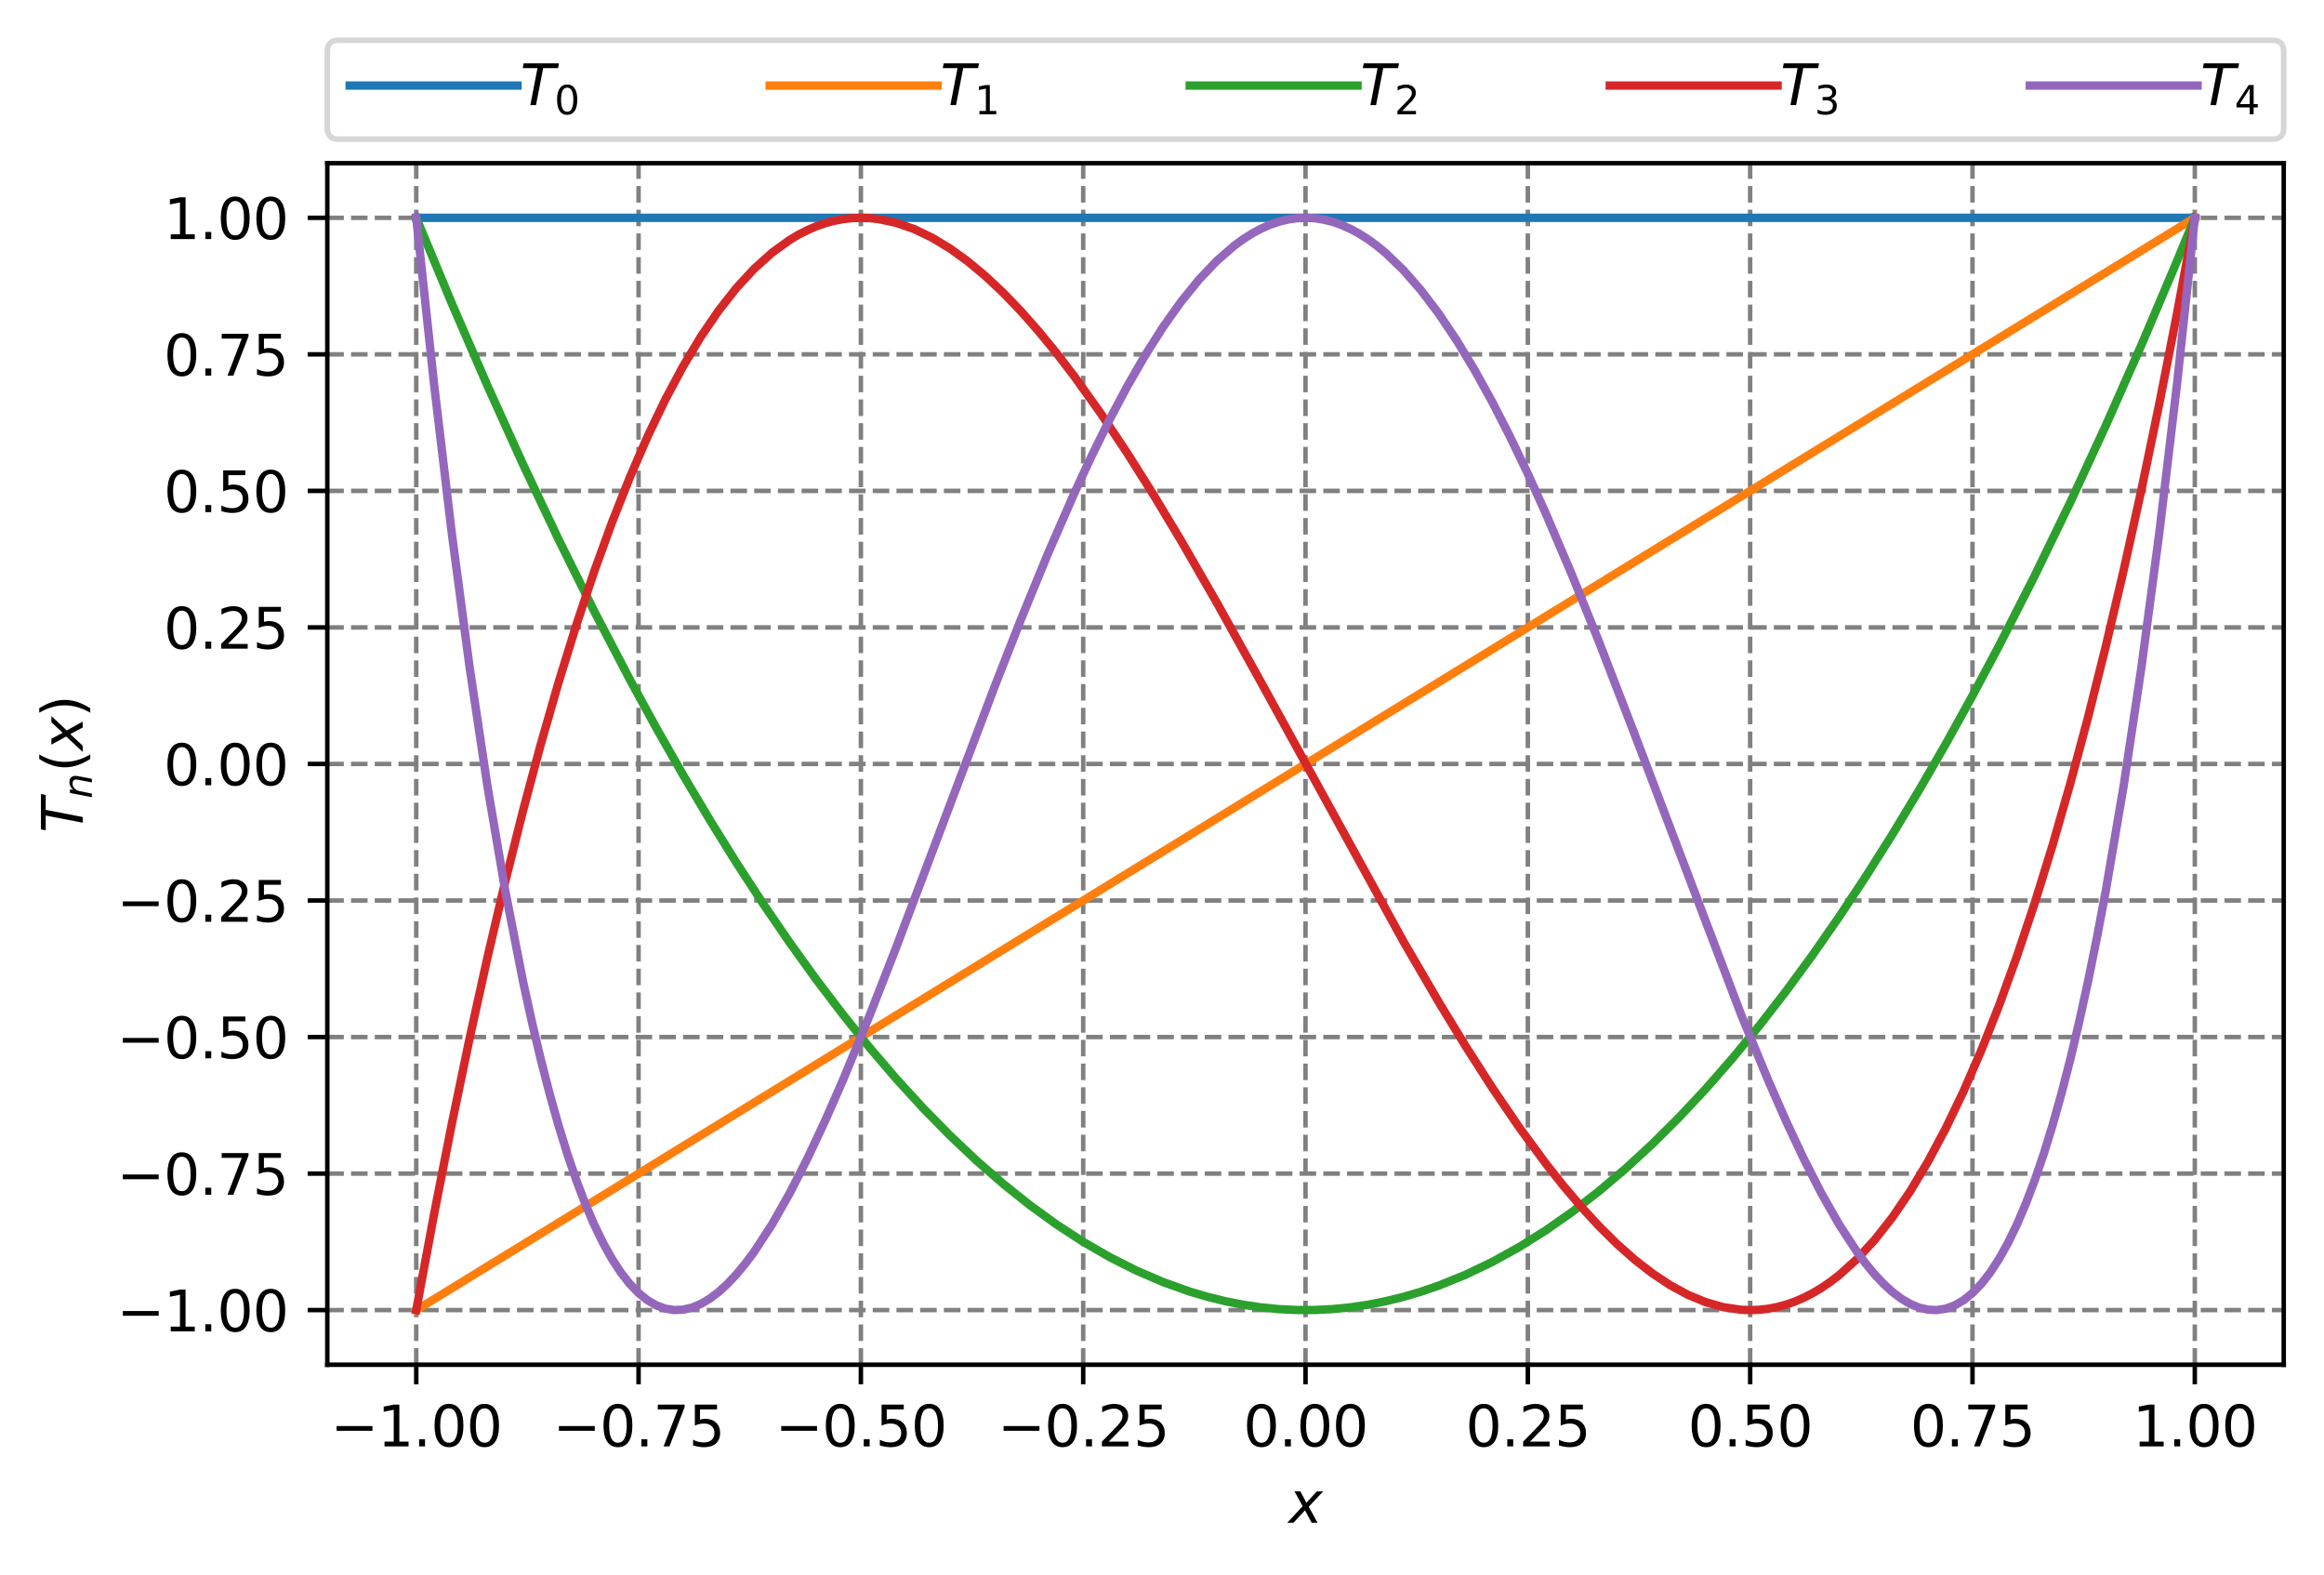 <?xml version="1.0" encoding="utf-8" standalone="no"?>
<!DOCTYPE svg PUBLIC "-//W3C//DTD SVG 1.1//EN"
  "http://www.w3.org/Graphics/SVG/1.1/DTD/svg11.dtd">
<svg xmlns:xlink="http://www.w3.org/1999/xlink" width="415.525pt" height="281.525pt" viewBox="0 0 415.525 281.525" xmlns="http://www.w3.org/2000/svg" version="1.1">
 <defs>
  <style type="text/css">*{stroke-linejoin: round; stroke-linecap: butt}</style>
 </defs>
 <g id="figure_1">
  <g id="patch_1">
   <path d="M 0 281.525 
L 415.525 281.525 
L 415.525 0 
L 0 0 
z
" style="fill: #ffffff"/>
  </g>
  <g id="axes_1">
   <g id="patch_2">
    <path d="M 58.523 243.969 
L 408.325 243.969 
L 408.325 29.174 
L 58.523 29.174 
z
" style="fill: #ffffff"/>
   </g>
   <g id="matplotlib.axis_1">
    <g id="xtick_1">
     <g id="line2d_1">
      <path d="M 74.424 243.969 
L 74.424 29.174 
" clip-path="url(#pa3dbbab5e0)" style="fill: none; stroke-dasharray: 2.96,1.28; stroke-dashoffset: 0; stroke: #808080; stroke-width: 0.8"/>
     </g>
     <g id="line2d_2">
      <defs>
       <path id="m3c2e6219b1" d="M 0 0 
L 0 3.5 
" style="stroke: #000000; stroke-width: 0.8"/>
      </defs>
      <g>
       <use xlink:href="#m3c2e6219b1" x="74.424" y="243.969" style="stroke: #000000; stroke-width: 0.8"/>
      </g>
     </g>
     <g id="text_1">
      <!-- −1.00 -->
      <g transform="translate(59.101 258.567) scale(0.1 -0.1)">
       <defs>
        <path id="DejaVuSans-2212" d="M 678 2272 
L 4684 2272 
L 4684 1741 
L 678 1741 
L 678 2272 
z
" transform="scale(0.016)"/>
        <path id="DejaVuSans-31" d="M 794 531 
L 1825 531 
L 1825 4091 
L 703 3866 
L 703 4441 
L 1819 4666 
L 2450 4666 
L 2450 531 
L 3481 531 
L 3481 0 
L 794 0 
L 794 531 
z
" transform="scale(0.016)"/>
        <path id="DejaVuSans-2e" d="M 684 794 
L 1344 794 
L 1344 0 
L 684 0 
L 684 794 
z
" transform="scale(0.016)"/>
        <path id="DejaVuSans-30" d="M 2034 4250 
Q 1547 4250 1301 3770 
Q 1056 3291 1056 2328 
Q 1056 1369 1301 889 
Q 1547 409 2034 409 
Q 2525 409 2770 889 
Q 3016 1369 3016 2328 
Q 3016 3291 2770 3770 
Q 2525 4250 2034 4250 
z
M 2034 4750 
Q 2819 4750 3233 4129 
Q 3647 3509 3647 2328 
Q 3647 1150 3233 529 
Q 2819 -91 2034 -91 
Q 1250 -91 836 529 
Q 422 1150 422 2328 
Q 422 3509 836 4129 
Q 1250 4750 2034 4750 
z
" transform="scale(0.016)"/>
       </defs>
       <use xlink:href="#DejaVuSans-2212"/>
       <use xlink:href="#DejaVuSans-31" x="83.789"/>
       <use xlink:href="#DejaVuSans-2e" x="147.412"/>
       <use xlink:href="#DejaVuSans-30" x="179.199"/>
       <use xlink:href="#DejaVuSans-30" x="242.822"/>
      </g>
     </g>
    </g>
    <g id="xtick_2">
     <g id="line2d_3">
      <path d="M 114.174 243.969 
L 114.174 29.174 
" clip-path="url(#pa3dbbab5e0)" style="fill: none; stroke-dasharray: 2.96,1.28; stroke-dashoffset: 0; stroke: #808080; stroke-width: 0.8"/>
     </g>
     <g id="line2d_4">
      <g>
       <use xlink:href="#m3c2e6219b1" x="114.174" y="243.969" style="stroke: #000000; stroke-width: 0.8"/>
      </g>
     </g>
     <g id="text_2">
      <!-- −0.75 -->
      <g transform="translate(98.851 258.567) scale(0.1 -0.1)">
       <defs>
        <path id="DejaVuSans-37" d="M 525 4666 
L 3525 4666 
L 3525 4397 
L 1831 0 
L 1172 0 
L 2766 4134 
L 525 4134 
L 525 4666 
z
" transform="scale(0.016)"/>
        <path id="DejaVuSans-35" d="M 691 4666 
L 3169 4666 
L 3169 4134 
L 1269 4134 
L 1269 2991 
Q 1406 3038 1543 3061 
Q 1681 3084 1819 3084 
Q 2600 3084 3056 2656 
Q 3513 2228 3513 1497 
Q 3513 744 3044 326 
Q 2575 -91 1722 -91 
Q 1428 -91 1123 -41 
Q 819 9 494 109 
L 494 744 
Q 775 591 1075 516 
Q 1375 441 1709 441 
Q 2250 441 2565 725 
Q 2881 1009 2881 1497 
Q 2881 1984 2565 2268 
Q 2250 2553 1709 2553 
Q 1456 2553 1204 2497 
Q 953 2441 691 2322 
L 691 4666 
z
" transform="scale(0.016)"/>
       </defs>
       <use xlink:href="#DejaVuSans-2212"/>
       <use xlink:href="#DejaVuSans-30" x="83.789"/>
       <use xlink:href="#DejaVuSans-2e" x="147.412"/>
       <use xlink:href="#DejaVuSans-37" x="179.199"/>
       <use xlink:href="#DejaVuSans-35" x="242.822"/>
      </g>
     </g>
    </g>
    <g id="xtick_3">
     <g id="line2d_5">
      <path d="M 153.924 243.969 
L 153.924 29.174 
" clip-path="url(#pa3dbbab5e0)" style="fill: none; stroke-dasharray: 2.96,1.28; stroke-dashoffset: 0; stroke: #808080; stroke-width: 0.8"/>
     </g>
     <g id="line2d_6">
      <g>
       <use xlink:href="#m3c2e6219b1" x="153.924" y="243.969" style="stroke: #000000; stroke-width: 0.8"/>
      </g>
     </g>
     <g id="text_3">
      <!-- −0.50 -->
      <g transform="translate(138.601 258.567) scale(0.1 -0.1)">
       <use xlink:href="#DejaVuSans-2212"/>
       <use xlink:href="#DejaVuSans-30" x="83.789"/>
       <use xlink:href="#DejaVuSans-2e" x="147.412"/>
       <use xlink:href="#DejaVuSans-35" x="179.199"/>
       <use xlink:href="#DejaVuSans-30" x="242.822"/>
      </g>
     </g>
    </g>
    <g id="xtick_4">
     <g id="line2d_7">
      <path d="M 193.674 243.969 
L 193.674 29.174 
" clip-path="url(#pa3dbbab5e0)" style="fill: none; stroke-dasharray: 2.96,1.28; stroke-dashoffset: 0; stroke: #808080; stroke-width: 0.8"/>
     </g>
     <g id="line2d_8">
      <g>
       <use xlink:href="#m3c2e6219b1" x="193.674" y="243.969" style="stroke: #000000; stroke-width: 0.8"/>
      </g>
     </g>
     <g id="text_4">
      <!-- −0.25 -->
      <g transform="translate(178.351 258.567) scale(0.1 -0.1)">
       <defs>
        <path id="DejaVuSans-32" d="M 1228 531 
L 3431 531 
L 3431 0 
L 469 0 
L 469 531 
Q 828 903 1448 1529 
Q 2069 2156 2228 2338 
Q 2531 2678 2651 2914 
Q 2772 3150 2772 3378 
Q 2772 3750 2511 3984 
Q 2250 4219 1831 4219 
Q 1534 4219 1204 4116 
Q 875 4013 500 3803 
L 500 4441 
Q 881 4594 1212 4672 
Q 1544 4750 1819 4750 
Q 2544 4750 2975 4387 
Q 3406 4025 3406 3419 
Q 3406 3131 3298 2873 
Q 3191 2616 2906 2266 
Q 2828 2175 2409 1742 
Q 1991 1309 1228 531 
z
" transform="scale(0.016)"/>
       </defs>
       <use xlink:href="#DejaVuSans-2212"/>
       <use xlink:href="#DejaVuSans-30" x="83.789"/>
       <use xlink:href="#DejaVuSans-2e" x="147.412"/>
       <use xlink:href="#DejaVuSans-32" x="179.199"/>
       <use xlink:href="#DejaVuSans-35" x="242.822"/>
      </g>
     </g>
    </g>
    <g id="xtick_5">
     <g id="line2d_9">
      <path d="M 233.424 243.969 
L 233.424 29.174 
" clip-path="url(#pa3dbbab5e0)" style="fill: none; stroke-dasharray: 2.96,1.28; stroke-dashoffset: 0; stroke: #808080; stroke-width: 0.8"/>
     </g>
     <g id="line2d_10">
      <g>
       <use xlink:href="#m3c2e6219b1" x="233.424" y="243.969" style="stroke: #000000; stroke-width: 0.8"/>
      </g>
     </g>
     <g id="text_5">
      <!-- 0.00 -->
      <g transform="translate(222.291 258.567) scale(0.1 -0.1)">
       <use xlink:href="#DejaVuSans-30"/>
       <use xlink:href="#DejaVuSans-2e" x="63.623"/>
       <use xlink:href="#DejaVuSans-30" x="95.41"/>
       <use xlink:href="#DejaVuSans-30" x="159.033"/>
      </g>
     </g>
    </g>
    <g id="xtick_6">
     <g id="line2d_11">
      <path d="M 273.174 243.969 
L 273.174 29.174 
" clip-path="url(#pa3dbbab5e0)" style="fill: none; stroke-dasharray: 2.96,1.28; stroke-dashoffset: 0; stroke: #808080; stroke-width: 0.8"/>
     </g>
     <g id="line2d_12">
      <g>
       <use xlink:href="#m3c2e6219b1" x="273.174" y="243.969" style="stroke: #000000; stroke-width: 0.8"/>
      </g>
     </g>
     <g id="text_6">
      <!-- 0.25 -->
      <g transform="translate(262.042 258.567) scale(0.1 -0.1)">
       <use xlink:href="#DejaVuSans-30"/>
       <use xlink:href="#DejaVuSans-2e" x="63.623"/>
       <use xlink:href="#DejaVuSans-32" x="95.41"/>
       <use xlink:href="#DejaVuSans-35" x="159.033"/>
      </g>
     </g>
    </g>
    <g id="xtick_7">
     <g id="line2d_13">
      <path d="M 312.925 243.969 
L 312.925 29.174 
" clip-path="url(#pa3dbbab5e0)" style="fill: none; stroke-dasharray: 2.96,1.28; stroke-dashoffset: 0; stroke: #808080; stroke-width: 0.8"/>
     </g>
     <g id="line2d_14">
      <g>
       <use xlink:href="#m3c2e6219b1" x="312.925" y="243.969" style="stroke: #000000; stroke-width: 0.8"/>
      </g>
     </g>
     <g id="text_7">
      <!-- 0.50 -->
      <g transform="translate(301.792 258.567) scale(0.1 -0.1)">
       <use xlink:href="#DejaVuSans-30"/>
       <use xlink:href="#DejaVuSans-2e" x="63.623"/>
       <use xlink:href="#DejaVuSans-35" x="95.41"/>
       <use xlink:href="#DejaVuSans-30" x="159.033"/>
      </g>
     </g>
    </g>
    <g id="xtick_8">
     <g id="line2d_15">
      <path d="M 352.675 243.969 
L 352.675 29.174 
" clip-path="url(#pa3dbbab5e0)" style="fill: none; stroke-dasharray: 2.96,1.28; stroke-dashoffset: 0; stroke: #808080; stroke-width: 0.8"/>
     </g>
     <g id="line2d_16">
      <g>
       <use xlink:href="#m3c2e6219b1" x="352.675" y="243.969" style="stroke: #000000; stroke-width: 0.8"/>
      </g>
     </g>
     <g id="text_8">
      <!-- 0.75 -->
      <g transform="translate(341.542 258.567) scale(0.1 -0.1)">
       <use xlink:href="#DejaVuSans-30"/>
       <use xlink:href="#DejaVuSans-2e" x="63.623"/>
       <use xlink:href="#DejaVuSans-37" x="95.41"/>
       <use xlink:href="#DejaVuSans-35" x="159.033"/>
      </g>
     </g>
    </g>
    <g id="xtick_9">
     <g id="line2d_17">
      <path d="M 392.425 243.969 
L 392.425 29.174 
" clip-path="url(#pa3dbbab5e0)" style="fill: none; stroke-dasharray: 2.96,1.28; stroke-dashoffset: 0; stroke: #808080; stroke-width: 0.8"/>
     </g>
     <g id="line2d_18">
      <g>
       <use xlink:href="#m3c2e6219b1" x="392.425" y="243.969" style="stroke: #000000; stroke-width: 0.8"/>
      </g>
     </g>
     <g id="text_9">
      <!-- 1.00 -->
      <g transform="translate(381.292 258.567) scale(0.1 -0.1)">
       <use xlink:href="#DejaVuSans-31"/>
       <use xlink:href="#DejaVuSans-2e" x="63.623"/>
       <use xlink:href="#DejaVuSans-30" x="95.41"/>
       <use xlink:href="#DejaVuSans-30" x="159.033"/>
      </g>
     </g>
    </g>
    <g id="text_10">
     <!-- $x$ -->
     <g transform="translate(230.424 272.245) scale(0.1 -0.1)">
      <defs>
       <path id="DejaVuSans-Oblique-78" d="M 3841 3500 
L 2234 1784 
L 3219 0 
L 2559 0 
L 1819 1388 
L 531 0 
L -166 0 
L 1556 1844 
L 641 3500 
L 1300 3500 
L 1972 2234 
L 3144 3500 
L 3841 3500 
z
" transform="scale(0.016)"/>
      </defs>
      <use xlink:href="#DejaVuSans-Oblique-78" transform="translate(0 0.312)"/>
     </g>
    </g>
   </g>
   <g id="matplotlib.axis_2">
    <g id="ytick_1">
     <g id="line2d_19">
      <path d="M 58.523 234.205 
L 408.325 234.205 
" clip-path="url(#pa3dbbab5e0)" style="fill: none; stroke-dasharray: 2.96,1.28; stroke-dashoffset: 0; stroke: #808080; stroke-width: 0.8"/>
     </g>
     <g id="line2d_20">
      <defs>
       <path id="m520d17220e" d="M 0 0 
L -3.5 0 
" style="stroke: #000000; stroke-width: 0.8"/>
      </defs>
      <g>
       <use xlink:href="#m520d17220e" x="58.523" y="234.205" style="stroke: #000000; stroke-width: 0.8"/>
      </g>
     </g>
     <g id="text_11">
      <!-- −1.00 -->
      <g transform="translate(20.878 238.004) scale(0.1 -0.1)">
       <use xlink:href="#DejaVuSans-2212"/>
       <use xlink:href="#DejaVuSans-31" x="83.789"/>
       <use xlink:href="#DejaVuSans-2e" x="147.412"/>
       <use xlink:href="#DejaVuSans-30" x="179.199"/>
       <use xlink:href="#DejaVuSans-30" x="242.822"/>
      </g>
     </g>
    </g>
    <g id="ytick_2">
     <g id="line2d_21">
      <path d="M 58.523 209.797 
L 408.325 209.797 
" clip-path="url(#pa3dbbab5e0)" style="fill: none; stroke-dasharray: 2.96,1.28; stroke-dashoffset: 0; stroke: #808080; stroke-width: 0.8"/>
     </g>
     <g id="line2d_22">
      <g>
       <use xlink:href="#m520d17220e" x="58.523" y="209.797" style="stroke: #000000; stroke-width: 0.8"/>
      </g>
     </g>
     <g id="text_12">
      <!-- −0.75 -->
      <g transform="translate(20.878 213.596) scale(0.1 -0.1)">
       <use xlink:href="#DejaVuSans-2212"/>
       <use xlink:href="#DejaVuSans-30" x="83.789"/>
       <use xlink:href="#DejaVuSans-2e" x="147.412"/>
       <use xlink:href="#DejaVuSans-37" x="179.199"/>
       <use xlink:href="#DejaVuSans-35" x="242.822"/>
      </g>
     </g>
    </g>
    <g id="ytick_3">
     <g id="line2d_23">
      <path d="M 58.523 185.388 
L 408.325 185.388 
" clip-path="url(#pa3dbbab5e0)" style="fill: none; stroke-dasharray: 2.96,1.28; stroke-dashoffset: 0; stroke: #808080; stroke-width: 0.8"/>
     </g>
     <g id="line2d_24">
      <g>
       <use xlink:href="#m520d17220e" x="58.523" y="185.388" style="stroke: #000000; stroke-width: 0.8"/>
      </g>
     </g>
     <g id="text_13">
      <!-- −0.50 -->
      <g transform="translate(20.878 189.187) scale(0.1 -0.1)">
       <use xlink:href="#DejaVuSans-2212"/>
       <use xlink:href="#DejaVuSans-30" x="83.789"/>
       <use xlink:href="#DejaVuSans-2e" x="147.412"/>
       <use xlink:href="#DejaVuSans-35" x="179.199"/>
       <use xlink:href="#DejaVuSans-30" x="242.822"/>
      </g>
     </g>
    </g>
    <g id="ytick_4">
     <g id="line2d_25">
      <path d="M 58.523 160.98 
L 408.325 160.98 
" clip-path="url(#pa3dbbab5e0)" style="fill: none; stroke-dasharray: 2.96,1.28; stroke-dashoffset: 0; stroke: #808080; stroke-width: 0.8"/>
     </g>
     <g id="line2d_26">
      <g>
       <use xlink:href="#m520d17220e" x="58.523" y="160.98" style="stroke: #000000; stroke-width: 0.8"/>
      </g>
     </g>
     <g id="text_14">
      <!-- −0.25 -->
      <g transform="translate(20.878 164.779) scale(0.1 -0.1)">
       <use xlink:href="#DejaVuSans-2212"/>
       <use xlink:href="#DejaVuSans-30" x="83.789"/>
       <use xlink:href="#DejaVuSans-2e" x="147.412"/>
       <use xlink:href="#DejaVuSans-32" x="179.199"/>
       <use xlink:href="#DejaVuSans-35" x="242.822"/>
      </g>
     </g>
    </g>
    <g id="ytick_5">
     <g id="line2d_27">
      <path d="M 58.523 136.571 
L 408.325 136.571 
" clip-path="url(#pa3dbbab5e0)" style="fill: none; stroke-dasharray: 2.96,1.28; stroke-dashoffset: 0; stroke: #808080; stroke-width: 0.8"/>
     </g>
     <g id="line2d_28">
      <g>
       <use xlink:href="#m520d17220e" x="58.523" y="136.571" style="stroke: #000000; stroke-width: 0.8"/>
      </g>
     </g>
     <g id="text_15">
      <!-- 0.00 -->
      <g transform="translate(29.258 140.37) scale(0.1 -0.1)">
       <use xlink:href="#DejaVuSans-30"/>
       <use xlink:href="#DejaVuSans-2e" x="63.623"/>
       <use xlink:href="#DejaVuSans-30" x="95.41"/>
       <use xlink:href="#DejaVuSans-30" x="159.033"/>
      </g>
     </g>
    </g>
    <g id="ytick_6">
     <g id="line2d_29">
      <path d="M 58.523 112.163 
L 408.325 112.163 
" clip-path="url(#pa3dbbab5e0)" style="fill: none; stroke-dasharray: 2.96,1.28; stroke-dashoffset: 0; stroke: #808080; stroke-width: 0.8"/>
     </g>
     <g id="line2d_30">
      <g>
       <use xlink:href="#m520d17220e" x="58.523" y="112.163" style="stroke: #000000; stroke-width: 0.8"/>
      </g>
     </g>
     <g id="text_16">
      <!-- 0.25 -->
      <g transform="translate(29.258 115.962) scale(0.1 -0.1)">
       <use xlink:href="#DejaVuSans-30"/>
       <use xlink:href="#DejaVuSans-2e" x="63.623"/>
       <use xlink:href="#DejaVuSans-32" x="95.41"/>
       <use xlink:href="#DejaVuSans-35" x="159.033"/>
      </g>
     </g>
    </g>
    <g id="ytick_7">
     <g id="line2d_31">
      <path d="M 58.523 87.754 
L 408.325 87.754 
" clip-path="url(#pa3dbbab5e0)" style="fill: none; stroke-dasharray: 2.96,1.28; stroke-dashoffset: 0; stroke: #808080; stroke-width: 0.8"/>
     </g>
     <g id="line2d_32">
      <g>
       <use xlink:href="#m520d17220e" x="58.523" y="87.754" style="stroke: #000000; stroke-width: 0.8"/>
      </g>
     </g>
     <g id="text_17">
      <!-- 0.50 -->
      <g transform="translate(29.258 91.554) scale(0.1 -0.1)">
       <use xlink:href="#DejaVuSans-30"/>
       <use xlink:href="#DejaVuSans-2e" x="63.623"/>
       <use xlink:href="#DejaVuSans-35" x="95.41"/>
       <use xlink:href="#DejaVuSans-30" x="159.033"/>
      </g>
     </g>
    </g>
    <g id="ytick_8">
     <g id="line2d_33">
      <path d="M 58.523 63.346 
L 408.325 63.346 
" clip-path="url(#pa3dbbab5e0)" style="fill: none; stroke-dasharray: 2.96,1.28; stroke-dashoffset: 0; stroke: #808080; stroke-width: 0.8"/>
     </g>
     <g id="line2d_34">
      <g>
       <use xlink:href="#m520d17220e" x="58.523" y="63.346" style="stroke: #000000; stroke-width: 0.8"/>
      </g>
     </g>
     <g id="text_18">
      <!-- 0.75 -->
      <g transform="translate(29.258 67.145) scale(0.1 -0.1)">
       <use xlink:href="#DejaVuSans-30"/>
       <use xlink:href="#DejaVuSans-2e" x="63.623"/>
       <use xlink:href="#DejaVuSans-37" x="95.41"/>
       <use xlink:href="#DejaVuSans-35" x="159.033"/>
      </g>
     </g>
    </g>
    <g id="ytick_9">
     <g id="line2d_35">
      <path d="M 58.523 38.937 
L 408.325 38.937 
" clip-path="url(#pa3dbbab5e0)" style="fill: none; stroke-dasharray: 2.96,1.28; stroke-dashoffset: 0; stroke: #808080; stroke-width: 0.8"/>
     </g>
     <g id="line2d_36">
      <g>
       <use xlink:href="#m520d17220e" x="58.523" y="38.937" style="stroke: #000000; stroke-width: 0.8"/>
      </g>
     </g>
     <g id="text_19">
      <!-- 1.00 -->
      <g transform="translate(29.258 42.737) scale(0.1 -0.1)">
       <use xlink:href="#DejaVuSans-31"/>
       <use xlink:href="#DejaVuSans-2e" x="63.623"/>
       <use xlink:href="#DejaVuSans-30" x="95.41"/>
       <use xlink:href="#DejaVuSans-30" x="159.033"/>
      </g>
     </g>
    </g>
    <g id="text_20">
     <!-- $T_n(x)$ -->
     <g transform="translate(14.798 148.871) rotate(-90) scale(0.1 -0.1)">
      <defs>
       <path id="DejaVuSans-Oblique-54" d="M 378 4666 
L 4325 4666 
L 4225 4134 
L 2559 4134 
L 1759 0 
L 1125 0 
L 1925 4134 
L 275 4134 
L 378 4666 
z
" transform="scale(0.016)"/>
       <path id="DejaVuSans-Oblique-6e" d="M 3566 2113 
L 3156 0 
L 2578 0 
L 2988 2091 
Q 3016 2238 3031 2350 
Q 3047 2463 3047 2528 
Q 3047 2791 2881 2937 
Q 2716 3084 2419 3084 
Q 1956 3084 1622 2776 
Q 1288 2469 1184 1941 
L 800 0 
L 225 0 
L 903 3500 
L 1478 3500 
L 1363 2950 
Q 1603 3253 1940 3418 
Q 2278 3584 2650 3584 
Q 3113 3584 3367 3334 
Q 3622 3084 3622 2631 
Q 3622 2519 3608 2391 
Q 3594 2263 3566 2113 
z
" transform="scale(0.016)"/>
       <path id="DejaVuSans-28" d="M 1984 4856 
Q 1566 4138 1362 3434 
Q 1159 2731 1159 2009 
Q 1159 1288 1364 580 
Q 1569 -128 1984 -844 
L 1484 -844 
Q 1016 -109 783 600 
Q 550 1309 550 2009 
Q 550 2706 781 3412 
Q 1013 4119 1484 4856 
L 1984 4856 
z
" transform="scale(0.016)"/>
       <path id="DejaVuSans-29" d="M 513 4856 
L 1013 4856 
Q 1481 4119 1714 3412 
Q 1947 2706 1947 2009 
Q 1947 1309 1714 600 
Q 1481 -109 1013 -844 
L 513 -844 
Q 928 -128 1133 580 
Q 1338 1288 1338 2009 
Q 1338 2731 1133 3434 
Q 928 4138 513 4856 
z
" transform="scale(0.016)"/>
      </defs>
      <use xlink:href="#DejaVuSans-Oblique-54" transform="translate(0 0.125)"/>
      <use xlink:href="#DejaVuSans-Oblique-6e" transform="translate(61.084 -16.281) scale(0.7)"/>
      <use xlink:href="#DejaVuSans-28" transform="translate(108.184 0.125)"/>
      <use xlink:href="#DejaVuSans-Oblique-78" transform="translate(147.197 0.125)"/>
      <use xlink:href="#DejaVuSans-29" transform="translate(206.377 0.125)"/>
     </g>
    </g>
   </g>
   <g id="line2d_37">
    <path d="M 74.424 38.937 
L 392.425 38.937 
L 392.425 38.937 
" clip-path="url(#pa3dbbab5e0)" style="fill: none; stroke: #1f77b4; stroke-width: 1.5; stroke-linecap: square"/>
   </g>
   <g id="line2d_38">
    <path d="M 74.424 234.205 
L 392.425 38.937 
L 392.425 38.937 
" clip-path="url(#pa3dbbab5e0)" style="fill: none; stroke: #ff7f0e; stroke-width: 1.5; stroke-linecap: square"/>
   </g>
   <g id="line2d_39">
    <path d="M 74.424 38.937 
L 80.784 54.246 
L 87.144 68.931 
L 93.504 82.99 
L 99.864 96.424 
L 106.224 109.234 
L 112.584 121.418 
L 117.354 130.147 
L 122.124 138.524 
L 126.894 146.549 
L 131.664 154.223 
L 136.434 161.546 
L 141.204 168.517 
L 145.974 175.137 
L 150.744 181.405 
L 155.514 187.321 
L 160.284 192.886 
L 165.054 198.1 
L 169.824 202.962 
L 174.594 207.473 
L 179.364 211.632 
L 184.134 215.44 
L 188.904 218.896 
L 193.674 222.001 
L 198.444 224.754 
L 203.214 227.156 
L 207.984 229.206 
L 212.754 230.905 
L 215.934 231.842 
L 219.114 232.623 
L 222.294 233.248 
L 225.474 233.717 
L 228.654 234.029 
L 231.834 234.186 
L 235.014 234.186 
L 238.194 234.029 
L 241.374 233.717 
L 244.554 233.248 
L 247.734 232.623 
L 250.914 231.842 
L 254.094 230.905 
L 257.274 229.812 
L 262.044 227.878 
L 266.814 225.594 
L 271.584 222.958 
L 276.354 219.97 
L 281.124 216.631 
L 285.894 212.94 
L 290.665 208.898 
L 295.435 204.505 
L 300.205 199.76 
L 304.975 194.663 
L 309.745 189.215 
L 314.515 183.416 
L 319.285 177.265 
L 324.055 170.763 
L 328.825 163.909 
L 333.595 156.703 
L 338.365 149.147 
L 343.135 141.238 
L 347.905 132.978 
L 352.675 124.367 
L 357.445 115.404 
L 363.805 102.907 
L 370.165 89.785 
L 376.525 76.038 
L 382.885 61.667 
L 389.245 46.67 
L 392.425 38.937 
L 392.425 38.937 
" clip-path="url(#pa3dbbab5e0)" style="fill: none; stroke: #2ca02c; stroke-width: 1.5; stroke-linecap: square"/>
   </g>
   <g id="line2d_40">
    <path d="M 74.424 234.205 
L 77.604 217.097 
L 80.784 200.907 
L 83.964 185.616 
L 87.144 171.207 
L 90.324 157.66 
L 93.504 144.957 
L 96.684 133.078 
L 99.864 122.006 
L 103.044 111.721 
L 106.224 102.204 
L 109.404 93.437 
L 112.584 85.402 
L 115.764 78.078 
L 118.944 71.449 
L 122.124 65.494 
L 125.304 60.195 
L 128.484 55.534 
L 131.664 51.491 
L 134.844 48.048 
L 138.024 45.186 
L 141.204 42.886 
L 142.794 41.942 
L 144.384 41.131 
L 145.974 40.451 
L 147.564 39.9 
L 149.154 39.475 
L 150.744 39.175 
L 152.334 38.996 
L 153.924 38.937 
L 155.514 38.996 
L 157.104 39.169 
L 160.284 39.85 
L 163.464 40.962 
L 166.644 42.487 
L 169.824 44.405 
L 173.004 46.698 
L 176.184 49.348 
L 179.364 52.334 
L 182.544 55.64 
L 185.724 59.245 
L 188.904 63.132 
L 192.084 67.281 
L 196.854 73.956 
L 201.624 81.115 
L 206.394 88.697 
L 211.164 96.637 
L 217.524 107.672 
L 225.474 121.975 
L 250.914 168.271 
L 257.274 179.188 
L 262.044 187.016 
L 266.814 194.464 
L 271.584 201.469 
L 276.354 207.968 
L 279.534 211.988 
L 282.714 215.736 
L 285.894 219.194 
L 289.075 222.343 
L 292.255 225.163 
L 295.435 227.637 
L 298.615 229.745 
L 301.795 231.469 
L 304.975 232.789 
L 308.155 233.688 
L 311.335 234.147 
L 312.925 234.205 
L 314.515 234.146 
L 316.105 233.968 
L 317.695 233.667 
L 319.285 233.243 
L 320.875 232.692 
L 322.465 232.012 
L 324.055 231.201 
L 325.645 230.256 
L 327.235 229.175 
L 328.825 227.957 
L 332.005 225.095 
L 335.185 221.652 
L 338.365 217.609 
L 341.545 212.948 
L 344.725 207.649 
L 347.905 201.694 
L 351.085 195.064 
L 354.265 187.741 
L 357.445 179.705 
L 360.625 170.938 
L 363.805 161.422 
L 366.985 151.137 
L 370.165 140.064 
L 373.345 128.186 
L 376.525 115.482 
L 379.705 101.935 
L 382.885 87.526 
L 386.065 72.236 
L 389.245 56.046 
L 392.425 38.937 
L 392.425 38.937 
" clip-path="url(#pa3dbbab5e0)" style="fill: none; stroke: #d62728; stroke-width: 1.5; stroke-linecap: square"/>
   </g>
   <g id="line2d_41">
    <path d="M 74.424 38.937 
L 77.604 68.643 
L 80.784 95.372 
L 83.964 119.271 
L 87.144 140.482 
L 90.324 159.144 
L 93.504 175.394 
L 95.094 182.656 
L 96.684 189.365 
L 98.274 195.537 
L 99.864 201.188 
L 101.454 206.334 
L 103.044 210.99 
L 104.634 215.173 
L 106.224 218.896 
L 107.814 222.176 
L 109.404 225.027 
L 110.994 227.464 
L 112.584 229.502 
L 114.174 231.154 
L 115.764 232.435 
L 117.354 233.36 
L 118.944 233.941 
L 120.534 234.192 
L 122.124 234.127 
L 123.714 233.759 
L 125.304 233.101 
L 126.894 232.166 
L 128.484 230.966 
L 130.074 229.514 
L 131.664 227.822 
L 133.254 225.903 
L 134.844 223.767 
L 138.024 218.896 
L 141.204 213.3 
L 144.384 207.067 
L 147.564 200.283 
L 150.744 193.03 
L 155.514 181.445 
L 160.284 169.24 
L 168.234 148.164 
L 177.774 122.898 
L 182.544 110.729 
L 187.314 99.101 
L 192.084 88.168 
L 195.264 81.336 
L 198.444 74.912 
L 201.624 68.931 
L 204.804 63.424 
L 207.984 58.421 
L 211.164 53.946 
L 214.344 50.023 
L 217.524 46.67 
L 220.704 43.904 
L 222.294 42.746 
L 223.884 41.739 
L 225.474 40.885 
L 227.064 40.185 
L 228.654 39.64 
L 230.244 39.25 
L 231.834 39.016 
L 233.424 38.937 
L 235.014 39.016 
L 236.604 39.25 
L 238.194 39.64 
L 239.784 40.185 
L 241.374 40.885 
L 242.964 41.739 
L 244.554 42.746 
L 246.144 43.904 
L 247.734 45.213 
L 250.914 48.274 
L 254.094 51.914 
L 257.274 56.116 
L 260.454 60.858 
L 263.634 66.116 
L 266.814 71.864 
L 269.994 78.07 
L 273.174 84.703 
L 276.354 91.727 
L 281.124 102.907 
L 285.894 114.733 
L 292.255 131.227 
L 311.335 181.445 
L 316.105 193.03 
L 319.285 200.283 
L 322.465 207.067 
L 325.645 213.3 
L 328.825 218.896 
L 332.005 223.767 
L 333.595 225.903 
L 335.185 227.822 
L 336.775 229.514 
L 338.365 230.966 
L 339.955 232.166 
L 341.545 233.101 
L 343.135 233.759 
L 344.725 234.127 
L 346.315 234.192 
L 347.905 233.941 
L 349.495 233.36 
L 351.085 232.435 
L 352.675 231.154 
L 354.265 229.502 
L 355.855 227.464 
L 357.445 225.027 
L 359.035 222.176 
L 360.625 218.896 
L 362.215 215.173 
L 363.805 210.99 
L 365.395 206.334 
L 366.985 201.188 
L 368.575 195.537 
L 370.165 189.365 
L 371.755 182.656 
L 373.345 175.394 
L 374.935 167.562 
L 376.525 159.144 
L 379.705 140.482 
L 382.885 119.271 
L 386.065 95.372 
L 389.245 68.643 
L 392.425 38.937 
L 392.425 38.937 
" clip-path="url(#pa3dbbab5e0)" style="fill: none; stroke: #9467bd; stroke-width: 1.5; stroke-linecap: square"/>
   </g>
   <g id="patch_3">
    <path d="M 58.523 243.969 
L 58.523 29.174 
" style="fill: none; stroke: #000000; stroke-width: 0.8; stroke-linejoin: miter; stroke-linecap: square"/>
   </g>
   <g id="patch_4">
    <path d="M 408.325 243.969 
L 408.325 29.174 
" style="fill: none; stroke: #000000; stroke-width: 0.8; stroke-linejoin: miter; stroke-linecap: square"/>
   </g>
   <g id="patch_5">
    <path d="M 58.523 243.969 
L 408.325 243.969 
" style="fill: none; stroke: #000000; stroke-width: 0.8; stroke-linejoin: miter; stroke-linecap: square"/>
   </g>
   <g id="patch_6">
    <path d="M 58.523 29.174 
L 408.325 29.174 
" style="fill: none; stroke: #000000; stroke-width: 0.8; stroke-linejoin: miter; stroke-linecap: square"/>
   </g>
   <g id="legend_1">
    <g id="patch_7">
     <path d="M 60.523 24.878 
L 406.325 24.878 
Q 408.325 24.878 408.325 22.878 
L 408.325 9.2 
Q 408.325 7.2 406.325 7.2 
L 60.523 7.2 
Q 58.523 7.2 58.523 9.2 
L 58.523 22.878 
Q 58.523 24.878 60.523 24.878 
z
" style="fill: #ffffff; opacity: 0.8; stroke: #cccccc; stroke-linejoin: miter"/>
    </g>
    <g id="line2d_42">
     <path d="M 62.523 15.298 
L 77.523 15.298 
L 92.523 15.298 
" style="fill: none; stroke: #1f77b4; stroke-width: 1.5; stroke-linecap: square"/>
    </g>
    <g id="text_21">
     <!-- $T_0$ -->
     <g transform="translate(93.023 18.798) scale(0.1 -0.1)">
      <use xlink:href="#DejaVuSans-Oblique-54" transform="translate(0 0.094)"/>
      <use xlink:href="#DejaVuSans-30" transform="translate(61.084 -16.312) scale(0.7)"/>
     </g>
    </g>
    <g id="line2d_43">
     <path d="M 137.624 15.298 
L 152.624 15.298 
L 167.624 15.298 
" style="fill: none; stroke: #ff7f0e; stroke-width: 1.5; stroke-linecap: square"/>
    </g>
    <g id="text_22">
     <!-- $T_1$ -->
     <g transform="translate(168.124 18.798) scale(0.1 -0.1)">
      <use xlink:href="#DejaVuSans-Oblique-54" transform="translate(0 0.094)"/>
      <use xlink:href="#DejaVuSans-31" transform="translate(61.084 -16.312) scale(0.7)"/>
     </g>
    </g>
    <g id="line2d_44">
     <path d="M 212.724 15.298 
L 227.724 15.298 
L 242.724 15.298 
" style="fill: none; stroke: #2ca02c; stroke-width: 1.5; stroke-linecap: square"/>
    </g>
    <g id="text_23">
     <!-- $T_2$ -->
     <g transform="translate(243.224 18.798) scale(0.1 -0.1)">
      <use xlink:href="#DejaVuSans-Oblique-54" transform="translate(0 0.094)"/>
      <use xlink:href="#DejaVuSans-32" transform="translate(61.084 -16.312) scale(0.7)"/>
     </g>
    </g>
    <g id="line2d_45">
     <path d="M 287.825 15.298 
L 302.825 15.298 
L 317.825 15.298 
" style="fill: none; stroke: #d62728; stroke-width: 1.5; stroke-linecap: square"/>
    </g>
    <g id="text_24">
     <!-- $T_3$ -->
     <g transform="translate(318.325 18.798) scale(0.1 -0.1)">
      <defs>
       <path id="DejaVuSans-33" d="M 2597 2516 
Q 3050 2419 3304 2112 
Q 3559 1806 3559 1356 
Q 3559 666 3084 287 
Q 2609 -91 1734 -91 
Q 1441 -91 1130 -33 
Q 819 25 488 141 
L 488 750 
Q 750 597 1062 519 
Q 1375 441 1716 441 
Q 2309 441 2620 675 
Q 2931 909 2931 1356 
Q 2931 1769 2642 2001 
Q 2353 2234 1838 2234 
L 1294 2234 
L 1294 2753 
L 1863 2753 
Q 2328 2753 2575 2939 
Q 2822 3125 2822 3475 
Q 2822 3834 2567 4026 
Q 2313 4219 1838 4219 
Q 1578 4219 1281 4162 
Q 984 4106 628 3988 
L 628 4550 
Q 988 4650 1302 4700 
Q 1616 4750 1894 4750 
Q 2613 4750 3031 4423 
Q 3450 4097 3450 3541 
Q 3450 3153 3228 2886 
Q 3006 2619 2597 2516 
z
" transform="scale(0.016)"/>
      </defs>
      <use xlink:href="#DejaVuSans-Oblique-54" transform="translate(0 0.094)"/>
      <use xlink:href="#DejaVuSans-33" transform="translate(61.084 -16.312) scale(0.7)"/>
     </g>
    </g>
    <g id="line2d_46">
     <path d="M 362.925 15.298 
L 377.925 15.298 
L 392.925 15.298 
" style="fill: none; stroke: #9467bd; stroke-width: 1.5; stroke-linecap: square"/>
    </g>
    <g id="text_25">
     <!-- $T_4$ -->
     <g transform="translate(393.425 18.798) scale(0.1 -0.1)">
      <defs>
       <path id="DejaVuSans-34" d="M 2419 4116 
L 825 1625 
L 2419 1625 
L 2419 4116 
z
M 2253 4666 
L 3047 4666 
L 3047 1625 
L 3713 1625 
L 3713 1100 
L 3047 1100 
L 3047 0 
L 2419 0 
L 2419 1100 
L 313 1100 
L 313 1709 
L 2253 4666 
z
" transform="scale(0.016)"/>
      </defs>
      <use xlink:href="#DejaVuSans-Oblique-54" transform="translate(0 0.094)"/>
      <use xlink:href="#DejaVuSans-34" transform="translate(61.084 -16.312) scale(0.7)"/>
     </g>
    </g>
   </g>
  </g>
 </g>
 <defs>
  <clipPath id="pa3dbbab5e0">
   <rect x="58.523" y="29.174" width="349.802" height="214.795"/>
  </clipPath>
 </defs>
</svg>
